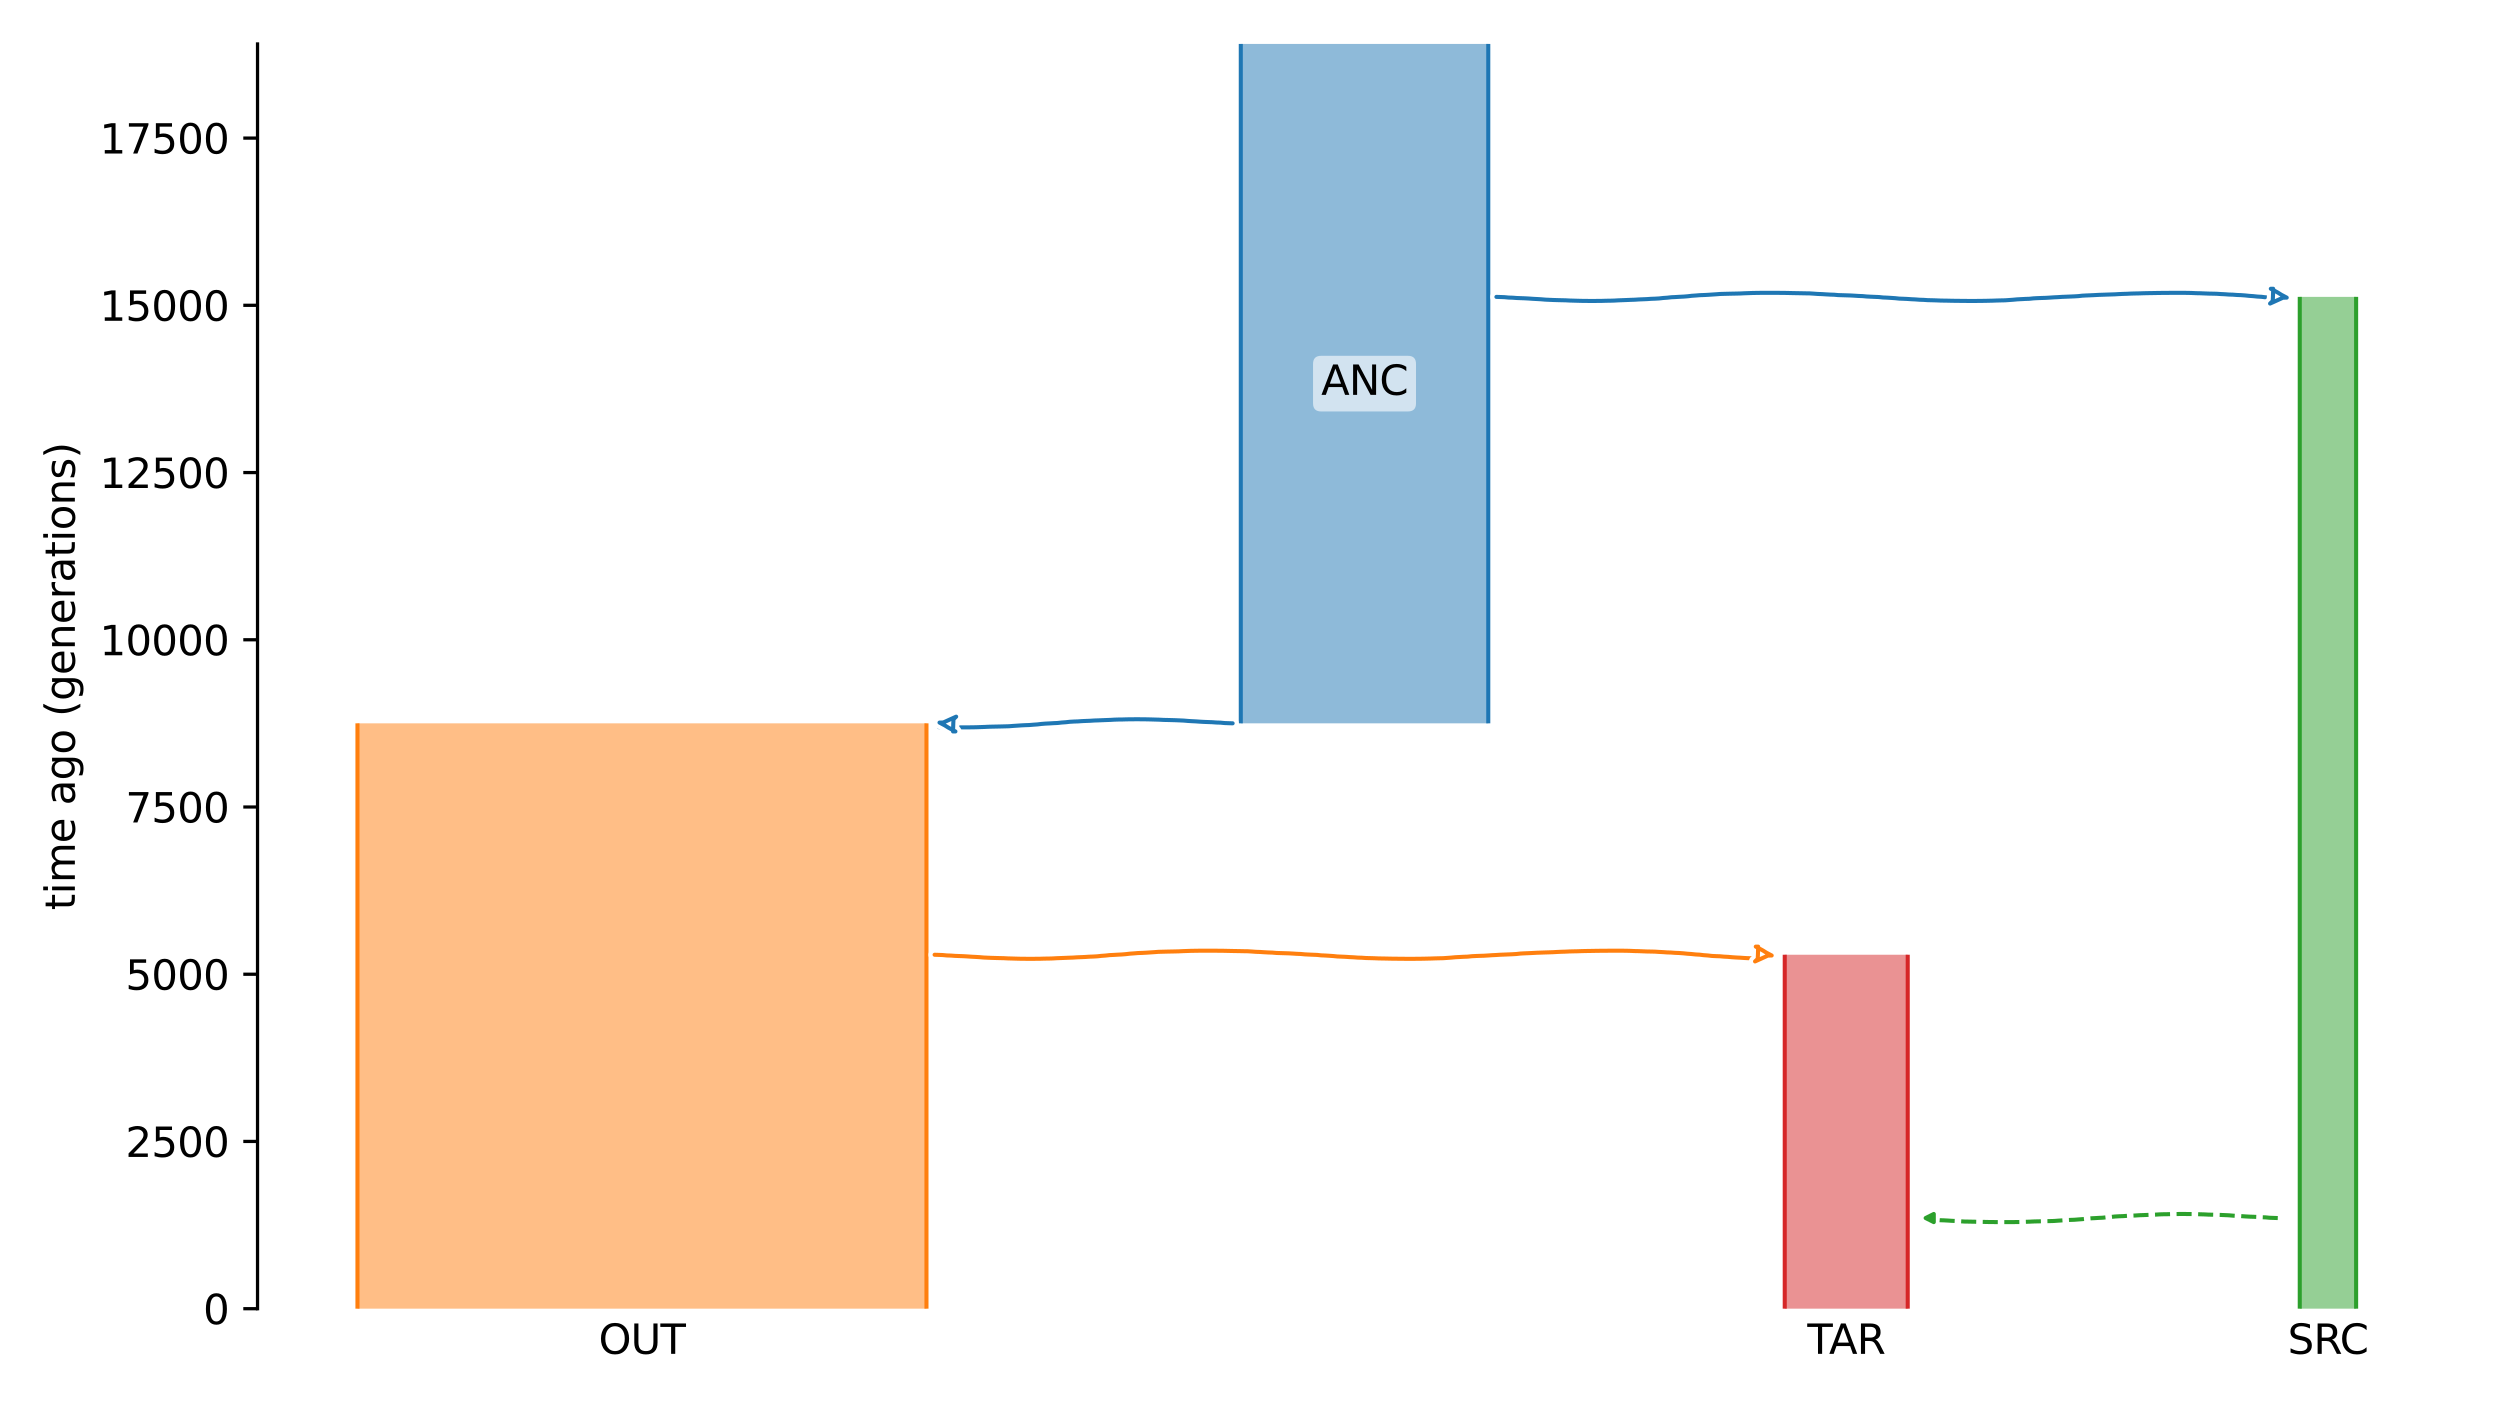 <?xml version="1.0" encoding="utf-8" standalone="no"?>
<!DOCTYPE svg PUBLIC "-//W3C//DTD SVG 1.1//EN"
  "http://www.w3.org/Graphics/SVG/1.1/DTD/svg11.dtd">
<svg xmlns:xlink="http://www.w3.org/1999/xlink" width="614.4pt" height="345.6pt" viewBox="0 0 614.4 345.6" xmlns="http://www.w3.org/2000/svg" version="1.1">
 <defs>
  <style type="text/css">*{stroke-linejoin: round; stroke-linecap: butt}</style>
 </defs>
 <g id="figure_1">
  <g id="patch_1">
   <path d="M 0 345.6 
L 614.4 345.6 
L 614.4 0 
L 0 0 
z
" style="fill: #ffffff"/>
  </g>
  <g id="axes_1">
   <g id="patch_2">
    <path d="M 63.291 321.622 
L 603.6 321.622 
L 603.6 10.8 
L 63.291 10.8 
z
" style="fill: #ffffff"/>
   </g>
   <path d="M 559.785 299.347 
L 558.785 299.315 
L 557.785 299.279 
L 556.785 299.181 
L 555.785 299.148 
L 554.785 299.075 
L 553.785 299.036 
L 552.785 299.001 
L 551.785 298.943 
L 550.785 298.873 
L 549.785 298.821 
L 548.785 298.762 
L 547.785 298.673 
L 546.785 298.627 
L 545.785 298.585 
L 544.785 298.554 
L 543.785 298.528 
L 542.785 298.507 
L 541.785 298.453 
L 540.785 298.425 
L 539.785 298.395 
L 538.785 298.37 
L 537.785 298.358 
L 536.785 298.348 
L 535.785 298.349 
L 534.785 298.358 
L 533.785 298.37 
L 532.785 298.401 
L 531.785 298.412 
L 530.785 298.442 
L 529.785 298.502 
L 528.785 298.539 
L 527.785 298.578 
L 526.785 298.62 
L 525.785 298.653 
L 524.785 298.721 
L 523.785 298.76 
L 522.785 298.802 
L 521.785 298.873 
L 520.785 298.909 
L 519.785 298.968 
L 518.785 299.079 
L 517.785 299.149 
L 516.785 299.262 
L 515.785 299.308 
L 514.785 299.369 
L 513.785 299.418 
L 512.785 299.499 
L 511.785 299.617 
L 510.785 299.688 
L 509.785 299.771 
L 508.785 299.804 
L 507.785 299.855 
L 506.785 299.924 
L 505.785 299.99 
L 504.785 300.067 
L 503.785 300.094 
L 502.785 300.12 
L 501.785 300.143 
L 500.785 300.163 
L 499.785 300.189 
L 498.785 300.239 
L 497.785 300.274 
L 496.785 300.31 
L 495.785 300.325 
L 494.785 300.341 
L 493.785 300.344 
L 492.785 300.347 
L 491.785 300.346 
L 490.785 300.344 
L 489.785 300.331 
L 488.785 300.323 
L 487.785 300.301 
L 486.785 300.278 
L 485.785 300.261 
L 484.785 300.242 
L 483.785 300.222 
L 482.785 300.205 
L 481.785 300.143 
L 480.785 300.067 
L 479.785 300.035 
L 478.785 299.967 
L 477.785 299.913 
L 476.785 299.879 
L 475.785 299.789 
L 474.246 299.761 
" clip-path="url(#p7b4acfc952)" style="fill: none; stroke-dasharray: 3.7,1.6; stroke-dashoffset: 0; stroke: #2ca02c"/>
   <g id="patch_3">
    <path d="M 304.935 10.8 
L 304.935 177.763 
M 365.757 10.8 
L 365.757 177.763 
" clip-path="url(#p7b4acfc952)" style="fill: none; stroke: #ffffff; stroke-width: 3; stroke-linejoin: miter"/>
    <path d="M 304.935 10.8 
L 304.935 177.763 
M 365.757 10.8 
L 365.757 177.763 
" clip-path="url(#p7b4acfc952)" style="fill: none; stroke: #1f77b4; stroke-linejoin: miter"/>
    <g id="PolyCollection_1">
     <path d="M 365.757 10.8 
L 304.935 10.8 
L 304.935 177.763 
L 365.757 177.763 
L 365.757 177.763 
L 365.757 10.8 
z
" clip-path="url(#p7b4acfc952)" style="fill: #1f77b4; fill-opacity: 0.5"/>
    </g>
    <g id="patch_4">
     <path d="M 87.85 177.763 
L 87.85 321.622 
M 227.689 177.763 
L 227.689 321.622 
" clip-path="url(#p7b4acfc952)" style="fill: none; stroke: #ffffff; stroke-width: 3; stroke-linejoin: miter"/>
     <path d="M 87.85 177.763 
L 87.85 321.622 
M 227.689 177.763 
L 227.689 321.622 
" clip-path="url(#p7b4acfc952)" style="fill: none; stroke: #ff7f0e; stroke-linejoin: miter"/>
     <g id="PolyCollection_2">
      <path d="M 227.689 177.763 
L 87.85 177.763 
L 87.85 321.622 
L 227.689 321.622 
L 227.689 321.622 
L 227.689 177.763 
z
" clip-path="url(#p7b4acfc952)" style="fill: #ff7f0e; fill-opacity: 0.5"/>
     </g>
     <g id="patch_5">
      <path d="M 565.188 72.964 
L 565.188 321.622 
M 579.04 72.964 
L 579.04 321.622 
" clip-path="url(#p7b4acfc952)" style="fill: none; stroke: #ffffff; stroke-width: 3; stroke-linejoin: miter"/>
      <path d="M 565.188 72.964 
L 565.188 321.622 
M 579.04 72.964 
L 579.04 321.622 
" clip-path="url(#p7b4acfc952)" style="fill: none; stroke: #2ca02c; stroke-linejoin: miter"/>
      <g id="PolyCollection_3">
       <path d="M 579.04 72.964 
L 565.188 72.964 
L 565.188 321.622 
L 579.04 321.622 
L 579.04 321.622 
L 579.04 72.964 
z
" clip-path="url(#p7b4acfc952)" style="fill: #2ca02c; fill-opacity: 0.5"/>
      </g>
      <g id="patch_6">
       <path d="M 438.617 234.643 
L 438.617 321.622 
M 468.843 234.643 
L 468.843 321.622 
" clip-path="url(#p7b4acfc952)" style="fill: none; stroke: #ffffff; stroke-width: 3; stroke-linejoin: miter"/>
       <path d="M 438.617 234.643 
L 438.617 321.622 
M 468.843 234.643 
L 468.843 321.622 
" clip-path="url(#p7b4acfc952)" style="fill: none; stroke: #d62728; stroke-linejoin: miter"/>
       <g id="PolyCollection_4">
        <path d="M 468.843 234.643 
L 438.617 234.643 
L 438.617 321.622 
L 468.843 321.622 
L 468.843 321.622 
L 468.843 234.643 
z
" clip-path="url(#p7b4acfc952)" style="fill: #d62728; fill-opacity: 0.5"/>
       </g>
       <g id="matplotlib.axis_1">
        <g id="xtick_1">
         <g id="line2d_1"/>
         <g id="text_1">
          <!-- OUT -->
          <g transform="translate(147.121 332.72) scale(0.1 -0.1)">
           <defs>
            <path id="DejaVuSans-4f" d="M 2522 4238 
Q 1834 4238 1429 3725 
Q 1025 3213 1025 2328 
Q 1025 1447 1429 934 
Q 1834 422 2522 422 
Q 3209 422 3611 934 
Q 4013 1447 4013 2328 
Q 4013 3213 3611 3725 
Q 3209 4238 2522 4238 
z
M 2522 4750 
Q 3503 4750 4090 4092 
Q 4678 3434 4678 2328 
Q 4678 1225 4090 567 
Q 3503 -91 2522 -91 
Q 1538 -91 948 565 
Q 359 1222 359 2328 
Q 359 3434 948 4092 
Q 1538 4750 2522 4750 
z
" transform="scale(0.016)"/>
            <path id="DejaVuSans-55" d="M 556 4666 
L 1191 4666 
L 1191 1831 
Q 1191 1081 1462 751 
Q 1734 422 2344 422 
Q 2950 422 3222 751 
Q 3494 1081 3494 1831 
L 3494 4666 
L 4128 4666 
L 4128 1753 
Q 4128 841 3676 375 
Q 3225 -91 2344 -91 
Q 1459 -91 1007 375 
Q 556 841 556 1753 
L 556 4666 
z
" transform="scale(0.016)"/>
            <path id="DejaVuSans-54" d="M -19 4666 
L 3928 4666 
L 3928 4134 
L 2272 4134 
L 2272 0 
L 1638 0 
L 1638 4134 
L -19 4134 
L -19 4666 
z
" transform="scale(0.016)"/>
           </defs>
           <use xlink:href="#DejaVuSans-4f"/>
           <use xlink:href="#DejaVuSans-55" x="78.711"/>
           <use xlink:href="#DejaVuSans-54" x="151.904"/>
          </g>
         </g>
        </g>
        <g id="xtick_2">
         <g id="line2d_2"/>
         <g id="text_2">
          <!-- SRC -->
          <g transform="translate(562.225 332.72) scale(0.1 -0.1)">
           <defs>
            <path id="DejaVuSans-53" d="M 3425 4513 
L 3425 3897 
Q 3066 4069 2747 4153 
Q 2428 4238 2131 4238 
Q 1616 4238 1336 4038 
Q 1056 3838 1056 3469 
Q 1056 3159 1242 3001 
Q 1428 2844 1947 2747 
L 2328 2669 
Q 3034 2534 3370 2195 
Q 3706 1856 3706 1288 
Q 3706 609 3251 259 
Q 2797 -91 1919 -91 
Q 1588 -91 1214 -16 
Q 841 59 441 206 
L 441 856 
Q 825 641 1194 531 
Q 1563 422 1919 422 
Q 2459 422 2753 634 
Q 3047 847 3047 1241 
Q 3047 1584 2836 1778 
Q 2625 1972 2144 2069 
L 1759 2144 
Q 1053 2284 737 2584 
Q 422 2884 422 3419 
Q 422 4038 858 4394 
Q 1294 4750 2059 4750 
Q 2388 4750 2728 4690 
Q 3069 4631 3425 4513 
z
" transform="scale(0.016)"/>
            <path id="DejaVuSans-52" d="M 2841 2188 
Q 3044 2119 3236 1894 
Q 3428 1669 3622 1275 
L 4263 0 
L 3584 0 
L 2988 1197 
Q 2756 1666 2539 1819 
Q 2322 1972 1947 1972 
L 1259 1972 
L 1259 0 
L 628 0 
L 628 4666 
L 2053 4666 
Q 2853 4666 3247 4331 
Q 3641 3997 3641 3322 
Q 3641 2881 3436 2590 
Q 3231 2300 2841 2188 
z
M 1259 4147 
L 1259 2491 
L 2053 2491 
Q 2509 2491 2742 2702 
Q 2975 2913 2975 3322 
Q 2975 3731 2742 3939 
Q 2509 4147 2053 4147 
L 1259 4147 
z
" transform="scale(0.016)"/>
            <path id="DejaVuSans-43" d="M 4122 4306 
L 4122 3641 
Q 3803 3938 3442 4084 
Q 3081 4231 2675 4231 
Q 1875 4231 1450 3742 
Q 1025 3253 1025 2328 
Q 1025 1406 1450 917 
Q 1875 428 2675 428 
Q 3081 428 3442 575 
Q 3803 722 4122 1019 
L 4122 359 
Q 3791 134 3420 21 
Q 3050 -91 2638 -91 
Q 1578 -91 968 557 
Q 359 1206 359 2328 
Q 359 3453 968 4101 
Q 1578 4750 2638 4750 
Q 3056 4750 3426 4639 
Q 3797 4528 4122 4306 
z
" transform="scale(0.016)"/>
           </defs>
           <use xlink:href="#DejaVuSans-53"/>
           <use xlink:href="#DejaVuSans-52" x="63.477"/>
           <use xlink:href="#DejaVuSans-43" x="127.959"/>
          </g>
         </g>
        </g>
        <g id="xtick_3">
         <g id="line2d_3"/>
         <g id="text_3">
          <!-- TAR -->
          <g transform="translate(444.169 332.72) scale(0.1 -0.1)">
           <defs>
            <path id="DejaVuSans-41" d="M 2188 4044 
L 1331 1722 
L 3047 1722 
L 2188 4044 
z
M 1831 4666 
L 2547 4666 
L 4325 0 
L 3669 0 
L 3244 1197 
L 1141 1197 
L 716 0 
L 50 0 
L 1831 4666 
z
" transform="scale(0.016)"/>
           </defs>
           <use xlink:href="#DejaVuSans-54"/>
           <use xlink:href="#DejaVuSans-41" x="53.334"/>
           <use xlink:href="#DejaVuSans-52" x="121.742"/>
          </g>
         </g>
        </g>
       </g>
       <g id="matplotlib.axis_2">
        <g id="ytick_1">
         <g id="line2d_4">
          <defs>
           <path id="med50673f49" d="M 0 0 
L -3.5 0 
" style="stroke: #000000; stroke-width: 0.8"/>
          </defs>
          <g>
           <use xlink:href="#med50673f49" x="63.291" y="321.622" style="stroke: #000000; stroke-width: 0.8"/>
          </g>
         </g>
         <g id="text_4">
          <!-- 0 -->
          <g transform="translate(49.928 325.421) scale(0.1 -0.1)">
           <defs>
            <path id="DejaVuSans-30" d="M 2034 4250 
Q 1547 4250 1301 3770 
Q 1056 3291 1056 2328 
Q 1056 1369 1301 889 
Q 1547 409 2034 409 
Q 2525 409 2770 889 
Q 3016 1369 3016 2328 
Q 3016 3291 2770 3770 
Q 2525 4250 2034 4250 
z
M 2034 4750 
Q 2819 4750 3233 4129 
Q 3647 3509 3647 2328 
Q 3647 1150 3233 529 
Q 2819 -91 2034 -91 
Q 1250 -91 836 529 
Q 422 1150 422 2328 
Q 422 3509 836 4129 
Q 1250 4750 2034 4750 
z
" transform="scale(0.016)"/>
           </defs>
           <use xlink:href="#DejaVuSans-30"/>
          </g>
         </g>
        </g>
        <g id="ytick_2">
         <g id="line2d_5">
          <g>
           <use xlink:href="#med50673f49" x="63.291" y="280.524" style="stroke: #000000; stroke-width: 0.8"/>
          </g>
         </g>
         <g id="text_5">
          <!-- 2500 -->
          <g transform="translate(30.841 284.323) scale(0.1 -0.1)">
           <defs>
            <path id="DejaVuSans-32" d="M 1228 531 
L 3431 531 
L 3431 0 
L 469 0 
L 469 531 
Q 828 903 1448 1529 
Q 2069 2156 2228 2338 
Q 2531 2678 2651 2914 
Q 2772 3150 2772 3378 
Q 2772 3750 2511 3984 
Q 2250 4219 1831 4219 
Q 1534 4219 1204 4116 
Q 875 4013 500 3803 
L 500 4441 
Q 881 4594 1212 4672 
Q 1544 4750 1819 4750 
Q 2544 4750 2975 4387 
Q 3406 4025 3406 3419 
Q 3406 3131 3298 2873 
Q 3191 2616 2906 2266 
Q 2828 2175 2409 1742 
Q 1991 1309 1228 531 
z
" transform="scale(0.016)"/>
            <path id="DejaVuSans-35" d="M 691 4666 
L 3169 4666 
L 3169 4134 
L 1269 4134 
L 1269 2991 
Q 1406 3038 1543 3061 
Q 1681 3084 1819 3084 
Q 2600 3084 3056 2656 
Q 3513 2228 3513 1497 
Q 3513 744 3044 326 
Q 2575 -91 1722 -91 
Q 1428 -91 1123 -41 
Q 819 9 494 109 
L 494 744 
Q 775 591 1075 516 
Q 1375 441 1709 441 
Q 2250 441 2565 725 
Q 2881 1009 2881 1497 
Q 2881 1984 2565 2268 
Q 2250 2553 1709 2553 
Q 1456 2553 1204 2497 
Q 953 2441 691 2322 
L 691 4666 
z
" transform="scale(0.016)"/>
           </defs>
           <use xlink:href="#DejaVuSans-32"/>
           <use xlink:href="#DejaVuSans-35" x="63.623"/>
           <use xlink:href="#DejaVuSans-30" x="127.246"/>
           <use xlink:href="#DejaVuSans-30" x="190.869"/>
          </g>
         </g>
        </g>
        <g id="ytick_3">
         <g id="line2d_6">
          <g>
           <use xlink:href="#med50673f49" x="63.291" y="239.426" style="stroke: #000000; stroke-width: 0.8"/>
          </g>
         </g>
         <g id="text_6">
          <!-- 5000 -->
          <g transform="translate(30.841 243.226) scale(0.1 -0.1)">
           <use xlink:href="#DejaVuSans-35"/>
           <use xlink:href="#DejaVuSans-30" x="63.623"/>
           <use xlink:href="#DejaVuSans-30" x="127.246"/>
           <use xlink:href="#DejaVuSans-30" x="190.869"/>
          </g>
         </g>
        </g>
        <g id="ytick_4">
         <g id="line2d_7">
          <g>
           <use xlink:href="#med50673f49" x="63.291" y="198.329" style="stroke: #000000; stroke-width: 0.8"/>
          </g>
         </g>
         <g id="text_7">
          <!-- 7500 -->
          <g transform="translate(30.841 202.128) scale(0.1 -0.1)">
           <defs>
            <path id="DejaVuSans-37" d="M 525 4666 
L 3525 4666 
L 3525 4397 
L 1831 0 
L 1172 0 
L 2766 4134 
L 525 4134 
L 525 4666 
z
" transform="scale(0.016)"/>
           </defs>
           <use xlink:href="#DejaVuSans-37"/>
           <use xlink:href="#DejaVuSans-35" x="63.623"/>
           <use xlink:href="#DejaVuSans-30" x="127.246"/>
           <use xlink:href="#DejaVuSans-30" x="190.869"/>
          </g>
         </g>
        </g>
        <g id="ytick_5">
         <g id="line2d_8">
          <g>
           <use xlink:href="#med50673f49" x="63.291" y="157.231" style="stroke: #000000; stroke-width: 0.8"/>
          </g>
         </g>
         <g id="text_8">
          <!-- 10000 -->
          <g transform="translate(24.478 161.03) scale(0.1 -0.1)">
           <defs>
            <path id="DejaVuSans-31" d="M 794 531 
L 1825 531 
L 1825 4091 
L 703 3866 
L 703 4441 
L 1819 4666 
L 2450 4666 
L 2450 531 
L 3481 531 
L 3481 0 
L 794 0 
L 794 531 
z
" transform="scale(0.016)"/>
           </defs>
           <use xlink:href="#DejaVuSans-31"/>
           <use xlink:href="#DejaVuSans-30" x="63.623"/>
           <use xlink:href="#DejaVuSans-30" x="127.246"/>
           <use xlink:href="#DejaVuSans-30" x="190.869"/>
           <use xlink:href="#DejaVuSans-30" x="254.492"/>
          </g>
         </g>
        </g>
        <g id="ytick_6">
         <g id="line2d_9">
          <g>
           <use xlink:href="#med50673f49" x="63.291" y="116.133" style="stroke: #000000; stroke-width: 0.8"/>
          </g>
         </g>
         <g id="text_9">
          <!-- 12500 -->
          <g transform="translate(24.478 119.933) scale(0.1 -0.1)">
           <use xlink:href="#DejaVuSans-31"/>
           <use xlink:href="#DejaVuSans-32" x="63.623"/>
           <use xlink:href="#DejaVuSans-35" x="127.246"/>
           <use xlink:href="#DejaVuSans-30" x="190.869"/>
           <use xlink:href="#DejaVuSans-30" x="254.492"/>
          </g>
         </g>
        </g>
        <g id="ytick_7">
         <g id="line2d_10">
          <g>
           <use xlink:href="#med50673f49" x="63.291" y="75.036" style="stroke: #000000; stroke-width: 0.8"/>
          </g>
         </g>
         <g id="text_10">
          <!-- 15000 -->
          <g transform="translate(24.478 78.835) scale(0.1 -0.1)">
           <use xlink:href="#DejaVuSans-31"/>
           <use xlink:href="#DejaVuSans-35" x="63.623"/>
           <use xlink:href="#DejaVuSans-30" x="127.246"/>
           <use xlink:href="#DejaVuSans-30" x="190.869"/>
           <use xlink:href="#DejaVuSans-30" x="254.492"/>
          </g>
         </g>
        </g>
        <g id="ytick_8">
         <g id="line2d_11">
          <g>
           <use xlink:href="#med50673f49" x="63.291" y="33.938" style="stroke: #000000; stroke-width: 0.8"/>
          </g>
         </g>
         <g id="text_11">
          <!-- 17500 -->
          <g transform="translate(24.478 37.737) scale(0.1 -0.1)">
           <use xlink:href="#DejaVuSans-31"/>
           <use xlink:href="#DejaVuSans-37" x="63.623"/>
           <use xlink:href="#DejaVuSans-35" x="127.246"/>
           <use xlink:href="#DejaVuSans-30" x="190.869"/>
           <use xlink:href="#DejaVuSans-30" x="254.492"/>
          </g>
         </g>
        </g>
        <g id="text_12">
         <!-- time ago (generations) -->
         <g transform="translate(18.398 223.682) rotate(-90) scale(0.1 -0.1)">
          <defs>
           <path id="DejaVuSans-74" d="M 1172 4494 
L 1172 3500 
L 2356 3500 
L 2356 3053 
L 1172 3053 
L 1172 1153 
Q 1172 725 1289 603 
Q 1406 481 1766 481 
L 2356 481 
L 2356 0 
L 1766 0 
Q 1100 0 847 248 
Q 594 497 594 1153 
L 594 3053 
L 172 3053 
L 172 3500 
L 594 3500 
L 594 4494 
L 1172 4494 
z
" transform="scale(0.016)"/>
           <path id="DejaVuSans-69" d="M 603 3500 
L 1178 3500 
L 1178 0 
L 603 0 
L 603 3500 
z
M 603 4863 
L 1178 4863 
L 1178 4134 
L 603 4134 
L 603 4863 
z
" transform="scale(0.016)"/>
           <path id="DejaVuSans-6d" d="M 3328 2828 
Q 3544 3216 3844 3400 
Q 4144 3584 4550 3584 
Q 5097 3584 5394 3201 
Q 5691 2819 5691 2113 
L 5691 0 
L 5113 0 
L 5113 2094 
Q 5113 2597 4934 2840 
Q 4756 3084 4391 3084 
Q 3944 3084 3684 2787 
Q 3425 2491 3425 1978 
L 3425 0 
L 2847 0 
L 2847 2094 
Q 2847 2600 2669 2842 
Q 2491 3084 2119 3084 
Q 1678 3084 1418 2786 
Q 1159 2488 1159 1978 
L 1159 0 
L 581 0 
L 581 3500 
L 1159 3500 
L 1159 2956 
Q 1356 3278 1631 3431 
Q 1906 3584 2284 3584 
Q 2666 3584 2933 3390 
Q 3200 3197 3328 2828 
z
" transform="scale(0.016)"/>
           <path id="DejaVuSans-65" d="M 3597 1894 
L 3597 1613 
L 953 1613 
Q 991 1019 1311 708 
Q 1631 397 2203 397 
Q 2534 397 2845 478 
Q 3156 559 3463 722 
L 3463 178 
Q 3153 47 2828 -22 
Q 2503 -91 2169 -91 
Q 1331 -91 842 396 
Q 353 884 353 1716 
Q 353 2575 817 3079 
Q 1281 3584 2069 3584 
Q 2775 3584 3186 3129 
Q 3597 2675 3597 1894 
z
M 3022 2063 
Q 3016 2534 2758 2815 
Q 2500 3097 2075 3097 
Q 1594 3097 1305 2825 
Q 1016 2553 972 2059 
L 3022 2063 
z
" transform="scale(0.016)"/>
           <path id="DejaVuSans-20" transform="scale(0.016)"/>
           <path id="DejaVuSans-61" d="M 2194 1759 
Q 1497 1759 1228 1600 
Q 959 1441 959 1056 
Q 959 750 1161 570 
Q 1363 391 1709 391 
Q 2188 391 2477 730 
Q 2766 1069 2766 1631 
L 2766 1759 
L 2194 1759 
z
M 3341 1997 
L 3341 0 
L 2766 0 
L 2766 531 
Q 2569 213 2275 61 
Q 1981 -91 1556 -91 
Q 1019 -91 701 211 
Q 384 513 384 1019 
Q 384 1609 779 1909 
Q 1175 2209 1959 2209 
L 2766 2209 
L 2766 2266 
Q 2766 2663 2505 2880 
Q 2244 3097 1772 3097 
Q 1472 3097 1187 3025 
Q 903 2953 641 2809 
L 641 3341 
Q 956 3463 1253 3523 
Q 1550 3584 1831 3584 
Q 2591 3584 2966 3190 
Q 3341 2797 3341 1997 
z
" transform="scale(0.016)"/>
           <path id="DejaVuSans-67" d="M 2906 1791 
Q 2906 2416 2648 2759 
Q 2391 3103 1925 3103 
Q 1463 3103 1205 2759 
Q 947 2416 947 1791 
Q 947 1169 1205 825 
Q 1463 481 1925 481 
Q 2391 481 2648 825 
Q 2906 1169 2906 1791 
z
M 3481 434 
Q 3481 -459 3084 -895 
Q 2688 -1331 1869 -1331 
Q 1566 -1331 1297 -1286 
Q 1028 -1241 775 -1147 
L 775 -588 
Q 1028 -725 1275 -790 
Q 1522 -856 1778 -856 
Q 2344 -856 2625 -561 
Q 2906 -266 2906 331 
L 2906 616 
Q 2728 306 2450 153 
Q 2172 0 1784 0 
Q 1141 0 747 490 
Q 353 981 353 1791 
Q 353 2603 747 3093 
Q 1141 3584 1784 3584 
Q 2172 3584 2450 3431 
Q 2728 3278 2906 2969 
L 2906 3500 
L 3481 3500 
L 3481 434 
z
" transform="scale(0.016)"/>
           <path id="DejaVuSans-6f" d="M 1959 3097 
Q 1497 3097 1228 2736 
Q 959 2375 959 1747 
Q 959 1119 1226 758 
Q 1494 397 1959 397 
Q 2419 397 2687 759 
Q 2956 1122 2956 1747 
Q 2956 2369 2687 2733 
Q 2419 3097 1959 3097 
z
M 1959 3584 
Q 2709 3584 3137 3096 
Q 3566 2609 3566 1747 
Q 3566 888 3137 398 
Q 2709 -91 1959 -91 
Q 1206 -91 779 398 
Q 353 888 353 1747 
Q 353 2609 779 3096 
Q 1206 3584 1959 3584 
z
" transform="scale(0.016)"/>
           <path id="DejaVuSans-28" d="M 1984 4856 
Q 1566 4138 1362 3434 
Q 1159 2731 1159 2009 
Q 1159 1288 1364 580 
Q 1569 -128 1984 -844 
L 1484 -844 
Q 1016 -109 783 600 
Q 550 1309 550 2009 
Q 550 2706 781 3412 
Q 1013 4119 1484 4856 
L 1984 4856 
z
" transform="scale(0.016)"/>
           <path id="DejaVuSans-6e" d="M 3513 2113 
L 3513 0 
L 2938 0 
L 2938 2094 
Q 2938 2591 2744 2837 
Q 2550 3084 2163 3084 
Q 1697 3084 1428 2787 
Q 1159 2491 1159 1978 
L 1159 0 
L 581 0 
L 581 3500 
L 1159 3500 
L 1159 2956 
Q 1366 3272 1645 3428 
Q 1925 3584 2291 3584 
Q 2894 3584 3203 3211 
Q 3513 2838 3513 2113 
z
" transform="scale(0.016)"/>
           <path id="DejaVuSans-72" d="M 2631 2963 
Q 2534 3019 2420 3045 
Q 2306 3072 2169 3072 
Q 1681 3072 1420 2755 
Q 1159 2438 1159 1844 
L 1159 0 
L 581 0 
L 581 3500 
L 1159 3500 
L 1159 2956 
Q 1341 3275 1631 3429 
Q 1922 3584 2338 3584 
Q 2397 3584 2469 3576 
Q 2541 3569 2628 3553 
L 2631 2963 
z
" transform="scale(0.016)"/>
           <path id="DejaVuSans-73" d="M 2834 3397 
L 2834 2853 
Q 2591 2978 2328 3040 
Q 2066 3103 1784 3103 
Q 1356 3103 1142 2972 
Q 928 2841 928 2578 
Q 928 2378 1081 2264 
Q 1234 2150 1697 2047 
L 1894 2003 
Q 2506 1872 2764 1633 
Q 3022 1394 3022 966 
Q 3022 478 2636 193 
Q 2250 -91 1575 -91 
Q 1294 -91 989 -36 
Q 684 19 347 128 
L 347 722 
Q 666 556 975 473 
Q 1284 391 1588 391 
Q 1994 391 2212 530 
Q 2431 669 2431 922 
Q 2431 1156 2273 1281 
Q 2116 1406 1581 1522 
L 1381 1569 
Q 847 1681 609 1914 
Q 372 2147 372 2553 
Q 372 3047 722 3315 
Q 1072 3584 1716 3584 
Q 2034 3584 2315 3537 
Q 2597 3491 2834 3397 
z
" transform="scale(0.016)"/>
           <path id="DejaVuSans-29" d="M 513 4856 
L 1013 4856 
Q 1481 4119 1714 3412 
Q 1947 2706 1947 2009 
Q 1947 1309 1714 600 
Q 1481 -109 1013 -844 
L 513 -844 
Q 928 -128 1133 580 
Q 1338 1288 1338 2009 
Q 1338 2731 1133 3434 
Q 928 4138 513 4856 
z
" transform="scale(0.016)"/>
          </defs>
          <use xlink:href="#DejaVuSans-74"/>
          <use xlink:href="#DejaVuSans-69" x="39.209"/>
          <use xlink:href="#DejaVuSans-6d" x="66.992"/>
          <use xlink:href="#DejaVuSans-65" x="164.404"/>
          <use xlink:href="#DejaVuSans-20" x="225.928"/>
          <use xlink:href="#DejaVuSans-61" x="257.715"/>
          <use xlink:href="#DejaVuSans-67" x="318.994"/>
          <use xlink:href="#DejaVuSans-6f" x="382.471"/>
          <use xlink:href="#DejaVuSans-20" x="443.652"/>
          <use xlink:href="#DejaVuSans-28" x="475.439"/>
          <use xlink:href="#DejaVuSans-67" x="514.453"/>
          <use xlink:href="#DejaVuSans-65" x="577.93"/>
          <use xlink:href="#DejaVuSans-6e" x="639.453"/>
          <use xlink:href="#DejaVuSans-65" x="702.832"/>
          <use xlink:href="#DejaVuSans-72" x="764.355"/>
          <use xlink:href="#DejaVuSans-61" x="805.469"/>
          <use xlink:href="#DejaVuSans-74" x="866.748"/>
          <use xlink:href="#DejaVuSans-69" x="905.957"/>
          <use xlink:href="#DejaVuSans-6f" x="933.74"/>
          <use xlink:href="#DejaVuSans-6e" x="994.922"/>
          <use xlink:href="#DejaVuSans-73" x="1058.301"/>
          <use xlink:href="#DejaVuSans-29" x="1110.4"/>
         </g>
        </g>
       </g>
       <g id="patch_7">
        <path d="M 302.931 177.763 
L 301.931 177.732 
L 300.931 177.695 
L 299.931 177.597 
L 298.931 177.565 
L 297.931 177.491 
L 296.931 177.453 
L 295.931 177.417 
L 294.931 177.36 
L 293.931 177.289 
L 292.931 177.237 
L 291.931 177.178 
L 290.931 177.09 
L 289.931 177.044 
L 288.931 177.001 
L 287.931 176.971 
L 286.931 176.945 
L 285.931 176.924 
L 284.931 176.869 
L 283.931 176.841 
L 282.931 176.812 
L 281.931 176.786 
L 280.931 176.775 
L 279.931 176.765 
L 278.931 176.765 
L 277.931 176.775 
L 276.931 176.786 
L 275.931 176.817 
L 274.931 176.828 
L 273.931 176.859 
L 272.931 176.918 
L 271.931 176.956 
L 270.931 176.995 
L 269.931 177.037 
L 268.931 177.07 
L 267.931 177.137 
L 266.931 177.176 
L 265.931 177.219 
L 264.931 177.29 
L 263.931 177.326 
L 262.931 177.384 
L 261.931 177.495 
L 260.931 177.566 
L 259.931 177.679 
L 258.931 177.725 
L 257.931 177.786 
L 256.931 177.835 
L 255.931 177.915 
L 254.931 178.034 
L 253.931 178.104 
L 252.931 178.187 
L 251.931 178.22 
L 250.931 178.272 
L 249.931 178.34 
L 248.931 178.406 
L 247.931 178.483 
L 246.931 178.511 
L 245.931 178.537 
L 244.931 178.56 
L 243.931 178.579 
L 242.931 178.606 
L 241.931 178.655 
L 240.931 178.69 
L 239.931 178.726 
L 238.931 178.742 
L 237.931 178.757 
L 236.931 178.761 
L 235.931 178.763 
L 234.931 178.763 
L 233.931 178.761 
L 232.931 178.748 
L 231.931 178.739 
L 230.805 178.718 
" clip-path="url(#p7b4acfc952)" style="fill: none; stroke: #ffffff; stroke-width: 3; stroke-linecap: round"/>
        <path d="M 302.931 177.763 
L 301.931 177.732 
L 300.931 177.695 
L 299.931 177.597 
L 298.931 177.565 
L 297.931 177.491 
L 296.931 177.453 
L 295.931 177.417 
L 294.931 177.36 
L 293.931 177.289 
L 292.931 177.237 
L 291.931 177.178 
L 290.931 177.09 
L 289.931 177.044 
L 288.931 177.001 
L 287.931 176.971 
L 286.931 176.945 
L 285.931 176.924 
L 284.931 176.869 
L 283.931 176.841 
L 282.931 176.812 
L 281.931 176.786 
L 280.931 176.775 
L 279.931 176.765 
L 278.931 176.765 
L 277.931 176.775 
L 276.931 176.786 
L 275.931 176.817 
L 274.931 176.828 
L 273.931 176.859 
L 272.931 176.918 
L 271.931 176.956 
L 270.931 176.995 
L 269.931 177.037 
L 268.931 177.07 
L 267.931 177.137 
L 266.931 177.176 
L 265.931 177.219 
L 264.931 177.29 
L 263.931 177.326 
L 262.931 177.384 
L 261.931 177.495 
L 260.931 177.566 
L 259.931 177.679 
L 258.931 177.725 
L 257.931 177.786 
L 256.931 177.835 
L 255.931 177.915 
L 254.931 178.034 
L 253.931 178.104 
L 252.931 178.187 
L 251.931 178.22 
L 250.931 178.272 
L 249.931 178.34 
L 248.931 178.406 
L 247.931 178.483 
L 246.931 178.511 
L 245.931 178.537 
L 244.931 178.56 
L 243.931 178.579 
L 242.931 178.606 
L 241.931 178.655 
L 240.931 178.69 
L 239.931 178.726 
L 238.931 178.742 
L 237.931 178.757 
L 236.931 178.761 
L 235.931 178.763 
L 234.931 178.763 
L 233.931 178.761 
L 232.931 178.748 
L 231.931 178.739 
L 230.805 178.718 
" clip-path="url(#p7b4acfc952)" style="fill: none; stroke: #1f77b4; stroke-linecap: round"/>
        <path d="M 234.805 179.763 
L 233.925 179.288 
L 233.047 178.808 
L 232.196 178.273 
L 230.894 177.586 
L 231.821 177.56 
L 232.733 177.147 
L 233.643 176.732 
L 234.986 176.125 
L 234.331 176.763 
L 234.279 177.763 
L 234.22 179.763 
z
" clip-path="url(#p7b4acfc952)" style="fill: #ffffff; stroke: #ffffff; stroke-width: 3; stroke-linecap: round"/>
        <path d="M 234.805 179.763 
L 233.925 179.288 
L 233.047 178.808 
L 232.196 178.273 
L 230.894 177.586 
L 231.821 177.56 
L 232.733 177.147 
L 233.643 176.732 
L 234.986 176.125 
L 234.331 176.763 
L 234.279 177.763 
L 234.22 179.763 
z
" clip-path="url(#p7b4acfc952)" style="fill: #ffffff; stroke: #1f77b4; stroke-linecap: round"/>
        <g id="patch_8">
         <path d="M 367.757 72.964 
L 368.757 72.996 
L 369.757 73.033 
L 370.757 73.13 
L 371.757 73.163 
L 372.757 73.237 
L 373.757 73.275 
L 374.757 73.311 
L 375.757 73.368 
L 376.757 73.439 
L 377.757 73.491 
L 378.757 73.55 
L 379.757 73.638 
L 380.757 73.684 
L 381.757 73.727 
L 382.757 73.757 
L 383.757 73.783 
L 384.757 73.804 
L 385.757 73.859 
L 386.757 73.887 
L 387.757 73.916 
L 388.757 73.942 
L 389.757 73.953 
L 390.757 73.963 
L 391.757 73.963 
L 392.757 73.953 
L 393.757 73.942 
L 394.757 73.911 
L 395.757 73.899 
L 396.757 73.869 
L 397.757 73.81 
L 398.757 73.772 
L 399.757 73.733 
L 400.757 73.691 
L 401.757 73.658 
L 402.757 73.591 
L 403.757 73.551 
L 404.757 73.509 
L 405.757 73.438 
L 406.757 73.402 
L 407.757 73.343 
L 408.757 73.232 
L 409.757 73.162 
L 410.757 73.049 
L 411.757 73.003 
L 412.757 72.942 
L 413.757 72.893 
L 414.757 72.813 
L 415.757 72.694 
L 416.757 72.624 
L 417.757 72.541 
L 418.757 72.507 
L 419.757 72.456 
L 420.757 72.388 
L 421.757 72.322 
L 422.757 72.245 
L 423.757 72.217 
L 424.757 72.191 
L 425.757 72.168 
L 426.757 72.149 
L 427.757 72.122 
L 428.757 72.072 
L 429.757 72.037 
L 430.757 72.002 
L 431.757 71.986 
L 432.757 71.97 
L 433.757 71.967 
L 434.757 71.965 
L 435.757 71.965 
L 436.757 71.967 
L 437.757 71.98 
L 438.757 71.989 
L 439.757 72.01 
L 440.757 72.033 
L 441.757 72.05 
L 442.757 72.069 
L 443.757 72.089 
L 444.757 72.106 
L 445.757 72.169 
L 446.757 72.244 
L 447.757 72.277 
L 448.757 72.344 
L 449.757 72.398 
L 450.757 72.432 
L 451.757 72.522 
L 452.757 72.551 
L 453.757 72.582 
L 454.757 72.613 
L 455.757 72.668 
L 456.757 72.733 
L 457.757 72.771 
L 458.757 72.867 
L 459.757 72.916 
L 460.757 72.96 
L 461.757 73 
L 462.757 73.108 
L 463.757 73.15 
L 464.757 73.212 
L 465.757 73.282 
L 466.757 73.387 
L 467.757 73.424 
L 468.757 73.47 
L 469.757 73.538 
L 470.757 73.587 
L 471.757 73.664 
L 472.757 73.695 
L 473.757 73.764 
L 474.757 73.788 
L 475.757 73.817 
L 476.757 73.859 
L 477.757 73.88 
L 478.757 73.894 
L 479.757 73.921 
L 480.757 73.93 
L 481.757 73.943 
L 482.757 73.954 
L 483.757 73.96 
L 484.757 73.964 
L 485.757 73.959 
L 486.757 73.945 
L 487.757 73.938 
L 488.757 73.913 
L 489.757 73.89 
L 490.757 73.853 
L 491.757 73.827 
L 492.757 73.805 
L 493.757 73.736 
L 494.757 73.662 
L 495.757 73.568 
L 496.757 73.517 
L 497.757 73.463 
L 498.757 73.428 
L 499.757 73.322 
L 500.757 73.269 
L 501.757 73.232 
L 502.757 73.201 
L 503.757 73.14 
L 504.757 73.073 
L 505.757 73.024 
L 506.757 72.959 
L 507.757 72.92 
L 508.757 72.878 
L 509.757 72.836 
L 510.757 72.777 
L 511.757 72.664 
L 512.757 72.612 
L 513.757 72.572 
L 514.757 72.525 
L 515.757 72.468 
L 516.757 72.436 
L 517.757 72.399 
L 518.757 72.367 
L 519.757 72.333 
L 520.757 72.275 
L 521.757 72.229 
L 522.757 72.2 
L 523.757 72.149 
L 524.757 72.124 
L 525.757 72.103 
L 526.757 72.068 
L 527.757 72.044 
L 528.757 72.03 
L 529.757 72.011 
L 530.757 71.995 
L 531.757 71.983 
L 532.757 71.977 
L 533.757 71.97 
L 534.757 71.965 
L 535.757 71.967 
L 536.757 71.969 
L 537.757 71.981 
L 538.757 72.009 
L 539.757 72.053 
L 540.757 72.073 
L 541.757 72.114 
L 542.757 72.154 
L 543.757 72.173 
L 544.757 72.196 
L 545.757 72.263 
L 546.757 72.312 
L 547.757 72.386 
L 548.757 72.417 
L 549.757 72.494 
L 550.757 72.532 
L 551.757 72.606 
L 552.757 72.71 
L 553.757 72.78 
L 554.757 72.885 
L 555.757 72.94 
L 556.757 73.064 
L 557.757 73.134 
L 558.757 73.25 
L 559.757 73.3 
L 560.757 73.336 
L 562.073 73.428 
" clip-path="url(#p7b4acfc952)" style="fill: none; stroke: #ffffff; stroke-width: 3; stroke-linecap: round"/>
         <path d="M 367.757 72.964 
L 368.757 72.996 
L 369.757 73.033 
L 370.757 73.13 
L 371.757 73.163 
L 372.757 73.237 
L 373.757 73.275 
L 374.757 73.311 
L 375.757 73.368 
L 376.757 73.439 
L 377.757 73.491 
L 378.757 73.55 
L 379.757 73.638 
L 380.757 73.684 
L 381.757 73.727 
L 382.757 73.757 
L 383.757 73.783 
L 384.757 73.804 
L 385.757 73.859 
L 386.757 73.887 
L 387.757 73.916 
L 388.757 73.942 
L 389.757 73.953 
L 390.757 73.963 
L 391.757 73.963 
L 392.757 73.953 
L 393.757 73.942 
L 394.757 73.911 
L 395.757 73.899 
L 396.757 73.869 
L 397.757 73.81 
L 398.757 73.772 
L 399.757 73.733 
L 400.757 73.691 
L 401.757 73.658 
L 402.757 73.591 
L 403.757 73.551 
L 404.757 73.509 
L 405.757 73.438 
L 406.757 73.402 
L 407.757 73.343 
L 408.757 73.232 
L 409.757 73.162 
L 410.757 73.049 
L 411.757 73.003 
L 412.757 72.942 
L 413.757 72.893 
L 414.757 72.813 
L 415.757 72.694 
L 416.757 72.624 
L 417.757 72.541 
L 418.757 72.507 
L 419.757 72.456 
L 420.757 72.388 
L 421.757 72.322 
L 422.757 72.245 
L 423.757 72.217 
L 424.757 72.191 
L 425.757 72.168 
L 426.757 72.149 
L 427.757 72.122 
L 428.757 72.072 
L 429.757 72.037 
L 430.757 72.002 
L 431.757 71.986 
L 432.757 71.97 
L 433.757 71.967 
L 434.757 71.965 
L 435.757 71.965 
L 436.757 71.967 
L 437.757 71.98 
L 438.757 71.989 
L 439.757 72.01 
L 440.757 72.033 
L 441.757 72.05 
L 442.757 72.069 
L 443.757 72.089 
L 444.757 72.106 
L 445.757 72.169 
L 446.757 72.244 
L 447.757 72.277 
L 448.757 72.344 
L 449.757 72.398 
L 450.757 72.432 
L 451.757 72.522 
L 452.757 72.551 
L 453.757 72.582 
L 454.757 72.613 
L 455.757 72.668 
L 456.757 72.733 
L 457.757 72.771 
L 458.757 72.867 
L 459.757 72.916 
L 460.757 72.96 
L 461.757 73 
L 462.757 73.108 
L 463.757 73.15 
L 464.757 73.212 
L 465.757 73.282 
L 466.757 73.387 
L 467.757 73.424 
L 468.757 73.47 
L 469.757 73.538 
L 470.757 73.587 
L 471.757 73.664 
L 472.757 73.695 
L 473.757 73.764 
L 474.757 73.788 
L 475.757 73.817 
L 476.757 73.859 
L 477.757 73.88 
L 478.757 73.894 
L 479.757 73.921 
L 480.757 73.93 
L 481.757 73.943 
L 482.757 73.954 
L 483.757 73.96 
L 484.757 73.964 
L 485.757 73.959 
L 486.757 73.945 
L 487.757 73.938 
L 488.757 73.913 
L 489.757 73.89 
L 490.757 73.853 
L 491.757 73.827 
L 492.757 73.805 
L 493.757 73.736 
L 494.757 73.662 
L 495.757 73.568 
L 496.757 73.517 
L 497.757 73.463 
L 498.757 73.428 
L 499.757 73.322 
L 500.757 73.269 
L 501.757 73.232 
L 502.757 73.201 
L 503.757 73.14 
L 504.757 73.073 
L 505.757 73.024 
L 506.757 72.959 
L 507.757 72.92 
L 508.757 72.878 
L 509.757 72.836 
L 510.757 72.777 
L 511.757 72.664 
L 512.757 72.612 
L 513.757 72.572 
L 514.757 72.525 
L 515.757 72.468 
L 516.757 72.436 
L 517.757 72.399 
L 518.757 72.367 
L 519.757 72.333 
L 520.757 72.275 
L 521.757 72.229 
L 522.757 72.2 
L 523.757 72.149 
L 524.757 72.124 
L 525.757 72.103 
L 526.757 72.068 
L 527.757 72.044 
L 528.757 72.03 
L 529.757 72.011 
L 530.757 71.995 
L 531.757 71.983 
L 532.757 71.977 
L 533.757 71.97 
L 534.757 71.965 
L 535.757 71.967 
L 536.757 71.969 
L 537.757 71.981 
L 538.757 72.009 
L 539.757 72.053 
L 540.757 72.073 
L 541.757 72.114 
L 542.757 72.154 
L 543.757 72.173 
L 544.757 72.196 
L 545.757 72.263 
L 546.757 72.312 
L 547.757 72.386 
L 548.757 72.417 
L 549.757 72.494 
L 550.757 72.532 
L 551.757 72.606 
L 552.757 72.71 
L 553.757 72.78 
L 554.757 72.885 
L 555.757 72.94 
L 556.757 73.064 
L 557.757 73.134 
L 558.757 73.25 
L 559.757 73.3 
L 560.757 73.336 
L 562.073 73.428 
" clip-path="url(#p7b4acfc952)" style="fill: none; stroke: #1f77b4; stroke-linecap: round"/>
         <path d="M 558.073 70.964 
L 558.953 71.44 
L 559.831 71.92 
L 560.682 72.455 
L 561.984 73.142 
L 561.057 73.168 
L 560.145 73.581 
L 559.235 73.996 
L 557.892 74.603 
L 558.547 73.964 
L 558.599 72.964 
L 558.658 70.964 
z
" clip-path="url(#p7b4acfc952)" style="fill: #ffffff; stroke: #ffffff; stroke-width: 3; stroke-linecap: round"/>
         <path d="M 558.073 70.964 
L 558.953 71.44 
L 559.831 71.92 
L 560.682 72.455 
L 561.984 73.142 
L 561.057 73.168 
L 560.145 73.581 
L 559.235 73.996 
L 557.892 74.603 
L 558.547 73.964 
L 558.599 72.964 
L 558.658 70.964 
z
" clip-path="url(#p7b4acfc952)" style="fill: #ffffff; stroke: #1f77b4; stroke-linecap: round"/>
         <g id="patch_9">
          <path d="M 229.688 234.643 
L 230.688 234.674 
L 231.688 234.711 
L 232.688 234.809 
L 233.688 234.841 
L 234.688 234.915 
L 235.688 234.954 
L 236.688 234.989 
L 237.688 235.047 
L 238.688 235.117 
L 239.688 235.169 
L 240.688 235.228 
L 241.688 235.316 
L 242.688 235.363 
L 243.688 235.405 
L 244.688 235.435 
L 245.688 235.461 
L 246.688 235.483 
L 247.688 235.537 
L 248.688 235.565 
L 249.688 235.595 
L 250.688 235.62 
L 251.688 235.631 
L 252.688 235.641 
L 253.688 235.641 
L 254.688 235.632 
L 255.688 235.62 
L 256.688 235.589 
L 257.688 235.578 
L 258.688 235.548 
L 259.688 235.488 
L 260.688 235.451 
L 261.688 235.412 
L 262.688 235.369 
L 263.688 235.336 
L 264.688 235.269 
L 265.688 235.23 
L 266.688 235.187 
L 267.688 235.117 
L 268.688 235.08 
L 269.688 235.022 
L 270.688 234.911 
L 271.688 234.84 
L 272.688 234.727 
L 273.688 234.681 
L 274.688 234.62 
L 275.688 234.572 
L 276.688 234.491 
L 277.688 234.372 
L 278.688 234.302 
L 279.688 234.219 
L 280.688 234.186 
L 281.688 234.134 
L 282.688 234.066 
L 283.688 234 
L 284.688 233.923 
L 285.688 233.896 
L 286.688 233.869 
L 287.688 233.847 
L 288.688 233.827 
L 289.688 233.801 
L 290.688 233.751 
L 291.688 233.716 
L 292.688 233.68 
L 293.688 233.665 
L 294.688 233.649 
L 295.688 233.645 
L 296.688 233.643 
L 297.688 233.643 
L 298.688 233.645 
L 299.688 233.659 
L 300.688 233.667 
L 301.688 233.689 
L 302.688 233.712 
L 303.688 233.729 
L 304.688 233.747 
L 305.688 233.768 
L 306.688 233.784 
L 307.688 233.847 
L 308.688 233.922 
L 309.688 233.955 
L 310.688 234.023 
L 311.688 234.077 
L 312.688 234.11 
L 313.688 234.2 
L 314.688 234.229 
L 315.688 234.26 
L 316.688 234.291 
L 317.688 234.346 
L 318.688 234.411 
L 319.688 234.449 
L 320.688 234.545 
L 321.688 234.594 
L 322.688 234.638 
L 323.688 234.678 
L 324.688 234.787 
L 325.688 234.828 
L 326.688 234.891 
L 327.688 234.961 
L 328.688 235.065 
L 329.688 235.102 
L 330.688 235.148 
L 331.688 235.216 
L 332.688 235.265 
L 333.688 235.343 
L 334.688 235.373 
L 335.688 235.443 
L 336.688 235.467 
L 337.688 235.495 
L 338.688 235.537 
L 339.688 235.559 
L 340.688 235.573 
L 341.688 235.599 
L 342.688 235.609 
L 343.688 235.621 
L 344.688 235.632 
L 345.688 235.638 
L 346.688 235.643 
L 347.688 235.637 
L 348.688 235.624 
L 349.688 235.616 
L 350.688 235.592 
L 351.688 235.568 
L 352.688 235.532 
L 353.688 235.506 
L 354.688 235.483 
L 355.688 235.415 
L 356.688 235.34 
L 357.688 235.246 
L 358.688 235.195 
L 359.688 235.141 
L 360.688 235.106 
L 361.688 235 
L 362.688 234.948 
L 363.688 234.911 
L 364.688 234.88 
L 365.688 234.819 
L 366.688 234.751 
L 367.688 234.702 
L 368.688 234.637 
L 369.688 234.599 
L 370.688 234.557 
L 371.688 234.515 
L 372.688 234.455 
L 373.688 234.342 
L 374.688 234.29 
L 375.688 234.25 
L 376.688 234.203 
L 377.688 234.147 
L 378.688 234.114 
L 379.688 234.078 
L 380.688 234.046 
L 381.688 234.011 
L 382.688 233.953 
L 383.688 233.908 
L 384.688 233.878 
L 385.688 233.828 
L 386.688 233.803 
L 387.688 233.782 
L 388.688 233.747 
L 389.688 233.722 
L 390.688 233.708 
L 391.688 233.689 
L 392.688 233.674 
L 393.688 233.661 
L 394.688 233.655 
L 395.688 233.648 
L 396.688 233.643 
L 397.688 233.645 
L 398.688 233.648 
L 399.688 233.659 
L 400.688 233.687 
L 401.688 233.731 
L 402.688 233.752 
L 403.688 233.793 
L 404.688 233.833 
L 405.688 233.852 
L 406.688 233.874 
L 407.688 233.941 
L 408.688 233.991 
L 409.688 234.064 
L 410.688 234.096 
L 411.688 234.172 
L 412.688 234.211 
L 413.688 234.285 
L 414.688 234.389 
L 415.688 234.459 
L 416.688 234.564 
L 417.688 234.619 
L 418.688 234.742 
L 419.688 234.813 
L 420.688 234.929 
L 421.688 234.979 
L 422.688 235.014 
L 423.688 235.106 
L 424.688 235.159 
L 425.688 235.247 
L 426.688 235.316 
L 427.688 235.363 
L 428.688 235.435 
L 429.688 235.485 
L 430.688 235.503 
L 431.688 235.53 
L 432.688 235.549 
L 433.688 235.569 
L 435.501 235.607 
" clip-path="url(#p7b4acfc952)" style="fill: none; stroke: #ffffff; stroke-width: 3; stroke-linecap: round"/>
          <path d="M 229.688 234.643 
L 230.688 234.674 
L 231.688 234.711 
L 232.688 234.809 
L 233.688 234.841 
L 234.688 234.915 
L 235.688 234.954 
L 236.688 234.989 
L 237.688 235.047 
L 238.688 235.117 
L 239.688 235.169 
L 240.688 235.228 
L 241.688 235.316 
L 242.688 235.363 
L 243.688 235.405 
L 244.688 235.435 
L 245.688 235.461 
L 246.688 235.483 
L 247.688 235.537 
L 248.688 235.565 
L 249.688 235.595 
L 250.688 235.62 
L 251.688 235.631 
L 252.688 235.641 
L 253.688 235.641 
L 254.688 235.632 
L 255.688 235.62 
L 256.688 235.589 
L 257.688 235.578 
L 258.688 235.548 
L 259.688 235.488 
L 260.688 235.451 
L 261.688 235.412 
L 262.688 235.369 
L 263.688 235.336 
L 264.688 235.269 
L 265.688 235.23 
L 266.688 235.187 
L 267.688 235.117 
L 268.688 235.08 
L 269.688 235.022 
L 270.688 234.911 
L 271.688 234.84 
L 272.688 234.727 
L 273.688 234.681 
L 274.688 234.62 
L 275.688 234.572 
L 276.688 234.491 
L 277.688 234.372 
L 278.688 234.302 
L 279.688 234.219 
L 280.688 234.186 
L 281.688 234.134 
L 282.688 234.066 
L 283.688 234 
L 284.688 233.923 
L 285.688 233.896 
L 286.688 233.869 
L 287.688 233.847 
L 288.688 233.827 
L 289.688 233.801 
L 290.688 233.751 
L 291.688 233.716 
L 292.688 233.68 
L 293.688 233.665 
L 294.688 233.649 
L 295.688 233.645 
L 296.688 233.643 
L 297.688 233.643 
L 298.688 233.645 
L 299.688 233.659 
L 300.688 233.667 
L 301.688 233.689 
L 302.688 233.712 
L 303.688 233.729 
L 304.688 233.747 
L 305.688 233.768 
L 306.688 233.784 
L 307.688 233.847 
L 308.688 233.922 
L 309.688 233.955 
L 310.688 234.023 
L 311.688 234.077 
L 312.688 234.11 
L 313.688 234.2 
L 314.688 234.229 
L 315.688 234.26 
L 316.688 234.291 
L 317.688 234.346 
L 318.688 234.411 
L 319.688 234.449 
L 320.688 234.545 
L 321.688 234.594 
L 322.688 234.638 
L 323.688 234.678 
L 324.688 234.787 
L 325.688 234.828 
L 326.688 234.891 
L 327.688 234.961 
L 328.688 235.065 
L 329.688 235.102 
L 330.688 235.148 
L 331.688 235.216 
L 332.688 235.265 
L 333.688 235.343 
L 334.688 235.373 
L 335.688 235.443 
L 336.688 235.467 
L 337.688 235.495 
L 338.688 235.537 
L 339.688 235.559 
L 340.688 235.573 
L 341.688 235.599 
L 342.688 235.609 
L 343.688 235.621 
L 344.688 235.632 
L 345.688 235.638 
L 346.688 235.643 
L 347.688 235.637 
L 348.688 235.624 
L 349.688 235.616 
L 350.688 235.592 
L 351.688 235.568 
L 352.688 235.532 
L 353.688 235.506 
L 354.688 235.483 
L 355.688 235.415 
L 356.688 235.34 
L 357.688 235.246 
L 358.688 235.195 
L 359.688 235.141 
L 360.688 235.106 
L 361.688 235 
L 362.688 234.948 
L 363.688 234.911 
L 364.688 234.88 
L 365.688 234.819 
L 366.688 234.751 
L 367.688 234.702 
L 368.688 234.637 
L 369.688 234.599 
L 370.688 234.557 
L 371.688 234.515 
L 372.688 234.455 
L 373.688 234.342 
L 374.688 234.29 
L 375.688 234.25 
L 376.688 234.203 
L 377.688 234.147 
L 378.688 234.114 
L 379.688 234.078 
L 380.688 234.046 
L 381.688 234.011 
L 382.688 233.953 
L 383.688 233.908 
L 384.688 233.878 
L 385.688 233.828 
L 386.688 233.803 
L 387.688 233.782 
L 388.688 233.747 
L 389.688 233.722 
L 390.688 233.708 
L 391.688 233.689 
L 392.688 233.674 
L 393.688 233.661 
L 394.688 233.655 
L 395.688 233.648 
L 396.688 233.643 
L 397.688 233.645 
L 398.688 233.648 
L 399.688 233.659 
L 400.688 233.687 
L 401.688 233.731 
L 402.688 233.752 
L 403.688 233.793 
L 404.688 233.833 
L 405.688 233.852 
L 406.688 233.874 
L 407.688 233.941 
L 408.688 233.991 
L 409.688 234.064 
L 410.688 234.096 
L 411.688 234.172 
L 412.688 234.211 
L 413.688 234.285 
L 414.688 234.389 
L 415.688 234.459 
L 416.688 234.564 
L 417.688 234.619 
L 418.688 234.742 
L 419.688 234.813 
L 420.688 234.929 
L 421.688 234.979 
L 422.688 235.014 
L 423.688 235.106 
L 424.688 235.159 
L 425.688 235.247 
L 426.688 235.316 
L 427.688 235.363 
L 428.688 235.435 
L 429.688 235.485 
L 430.688 235.503 
L 431.688 235.53 
L 432.688 235.549 
L 433.688 235.569 
L 435.501 235.607 
" clip-path="url(#p7b4acfc952)" style="fill: none; stroke: #ff7f0e; stroke-linecap: round"/>
          <path d="M 431.501 232.643 
L 432.381 233.118 
L 433.259 233.598 
L 434.11 234.133 
L 435.412 234.82 
L 434.484 234.846 
L 433.573 235.259 
L 432.662 235.675 
L 431.32 236.281 
L 431.975 235.643 
L 432.027 234.643 
L 432.086 232.643 
z
" clip-path="url(#p7b4acfc952)" style="fill: #ffffff; stroke: #ffffff; stroke-width: 3; stroke-linecap: round"/>
          <path d="M 431.501 232.643 
L 432.381 233.118 
L 433.259 233.598 
L 434.11 234.133 
L 435.412 234.82 
L 434.484 234.846 
L 433.573 235.259 
L 432.662 235.675 
L 431.32 236.281 
L 431.975 235.643 
L 432.027 234.643 
L 432.086 232.643 
z
" clip-path="url(#p7b4acfc952)" style="fill: #ffffff; stroke: #ff7f0e; stroke-linecap: round"/>
          <path d="M 474.246 299.347 
" clip-path="url(#p7b4acfc952)" style="fill: none; stroke-dasharray: 3.7,1.6; stroke-dashoffset: 0; stroke: #2ca02c"/>
          <path d="M 473.246 299.347 
L 475.246 300.347 
L 475.246 298.347 
z
" clip-path="url(#p7b4acfc952)" style="fill: #2ca02c; stroke: #2ca02c; stroke-linejoin: miter"/>
          <g id="patch_10">
           <path d="M 63.291 321.622 
L 63.291 10.8 
" style="fill: none; stroke: #000000; stroke-width: 0.8; stroke-linejoin: miter; stroke-linecap: square"/>
          </g>
          <g id="text_13">
           <g id="patch_11">
            <path d="M 324.694 101.121 
L 345.998 101.121 
Q 347.998 101.121 347.998 99.121 
L 347.998 89.443 
Q 347.998 87.443 345.998 87.443 
L 324.694 87.443 
Q 322.694 87.443 322.694 89.443 
L 322.694 99.121 
Q 322.694 101.121 324.694 101.121 
z
" style="fill: #ffffff; opacity: 0.6"/>
           </g>
           <!-- ANC -->
           <g transform="translate(324.694 97.041) scale(0.1 -0.1)">
            <defs>
             <path id="DejaVuSans-4e" d="M 628 4666 
L 1478 4666 
L 3547 763 
L 3547 4666 
L 4159 4666 
L 4159 0 
L 3309 0 
L 1241 3903 
L 1241 0 
L 628 0 
L 628 4666 
z
" transform="scale(0.016)"/>
            </defs>
            <use xlink:href="#DejaVuSans-41"/>
            <use xlink:href="#DejaVuSans-4e" x="68.408"/>
            <use xlink:href="#DejaVuSans-43" x="143.213"/>
           </g>
          </g>
         </g>
        </g>
        <defs>
         <clipPath id="p7b4acfc952">
          <rect x="63.291" y="10.8" width="540.309" height="310.822"/>
         </clipPath>
        </defs>
       </g>
      </g>
     </g>
    </g>
   </g>
  </g>
 </g>
</svg>
